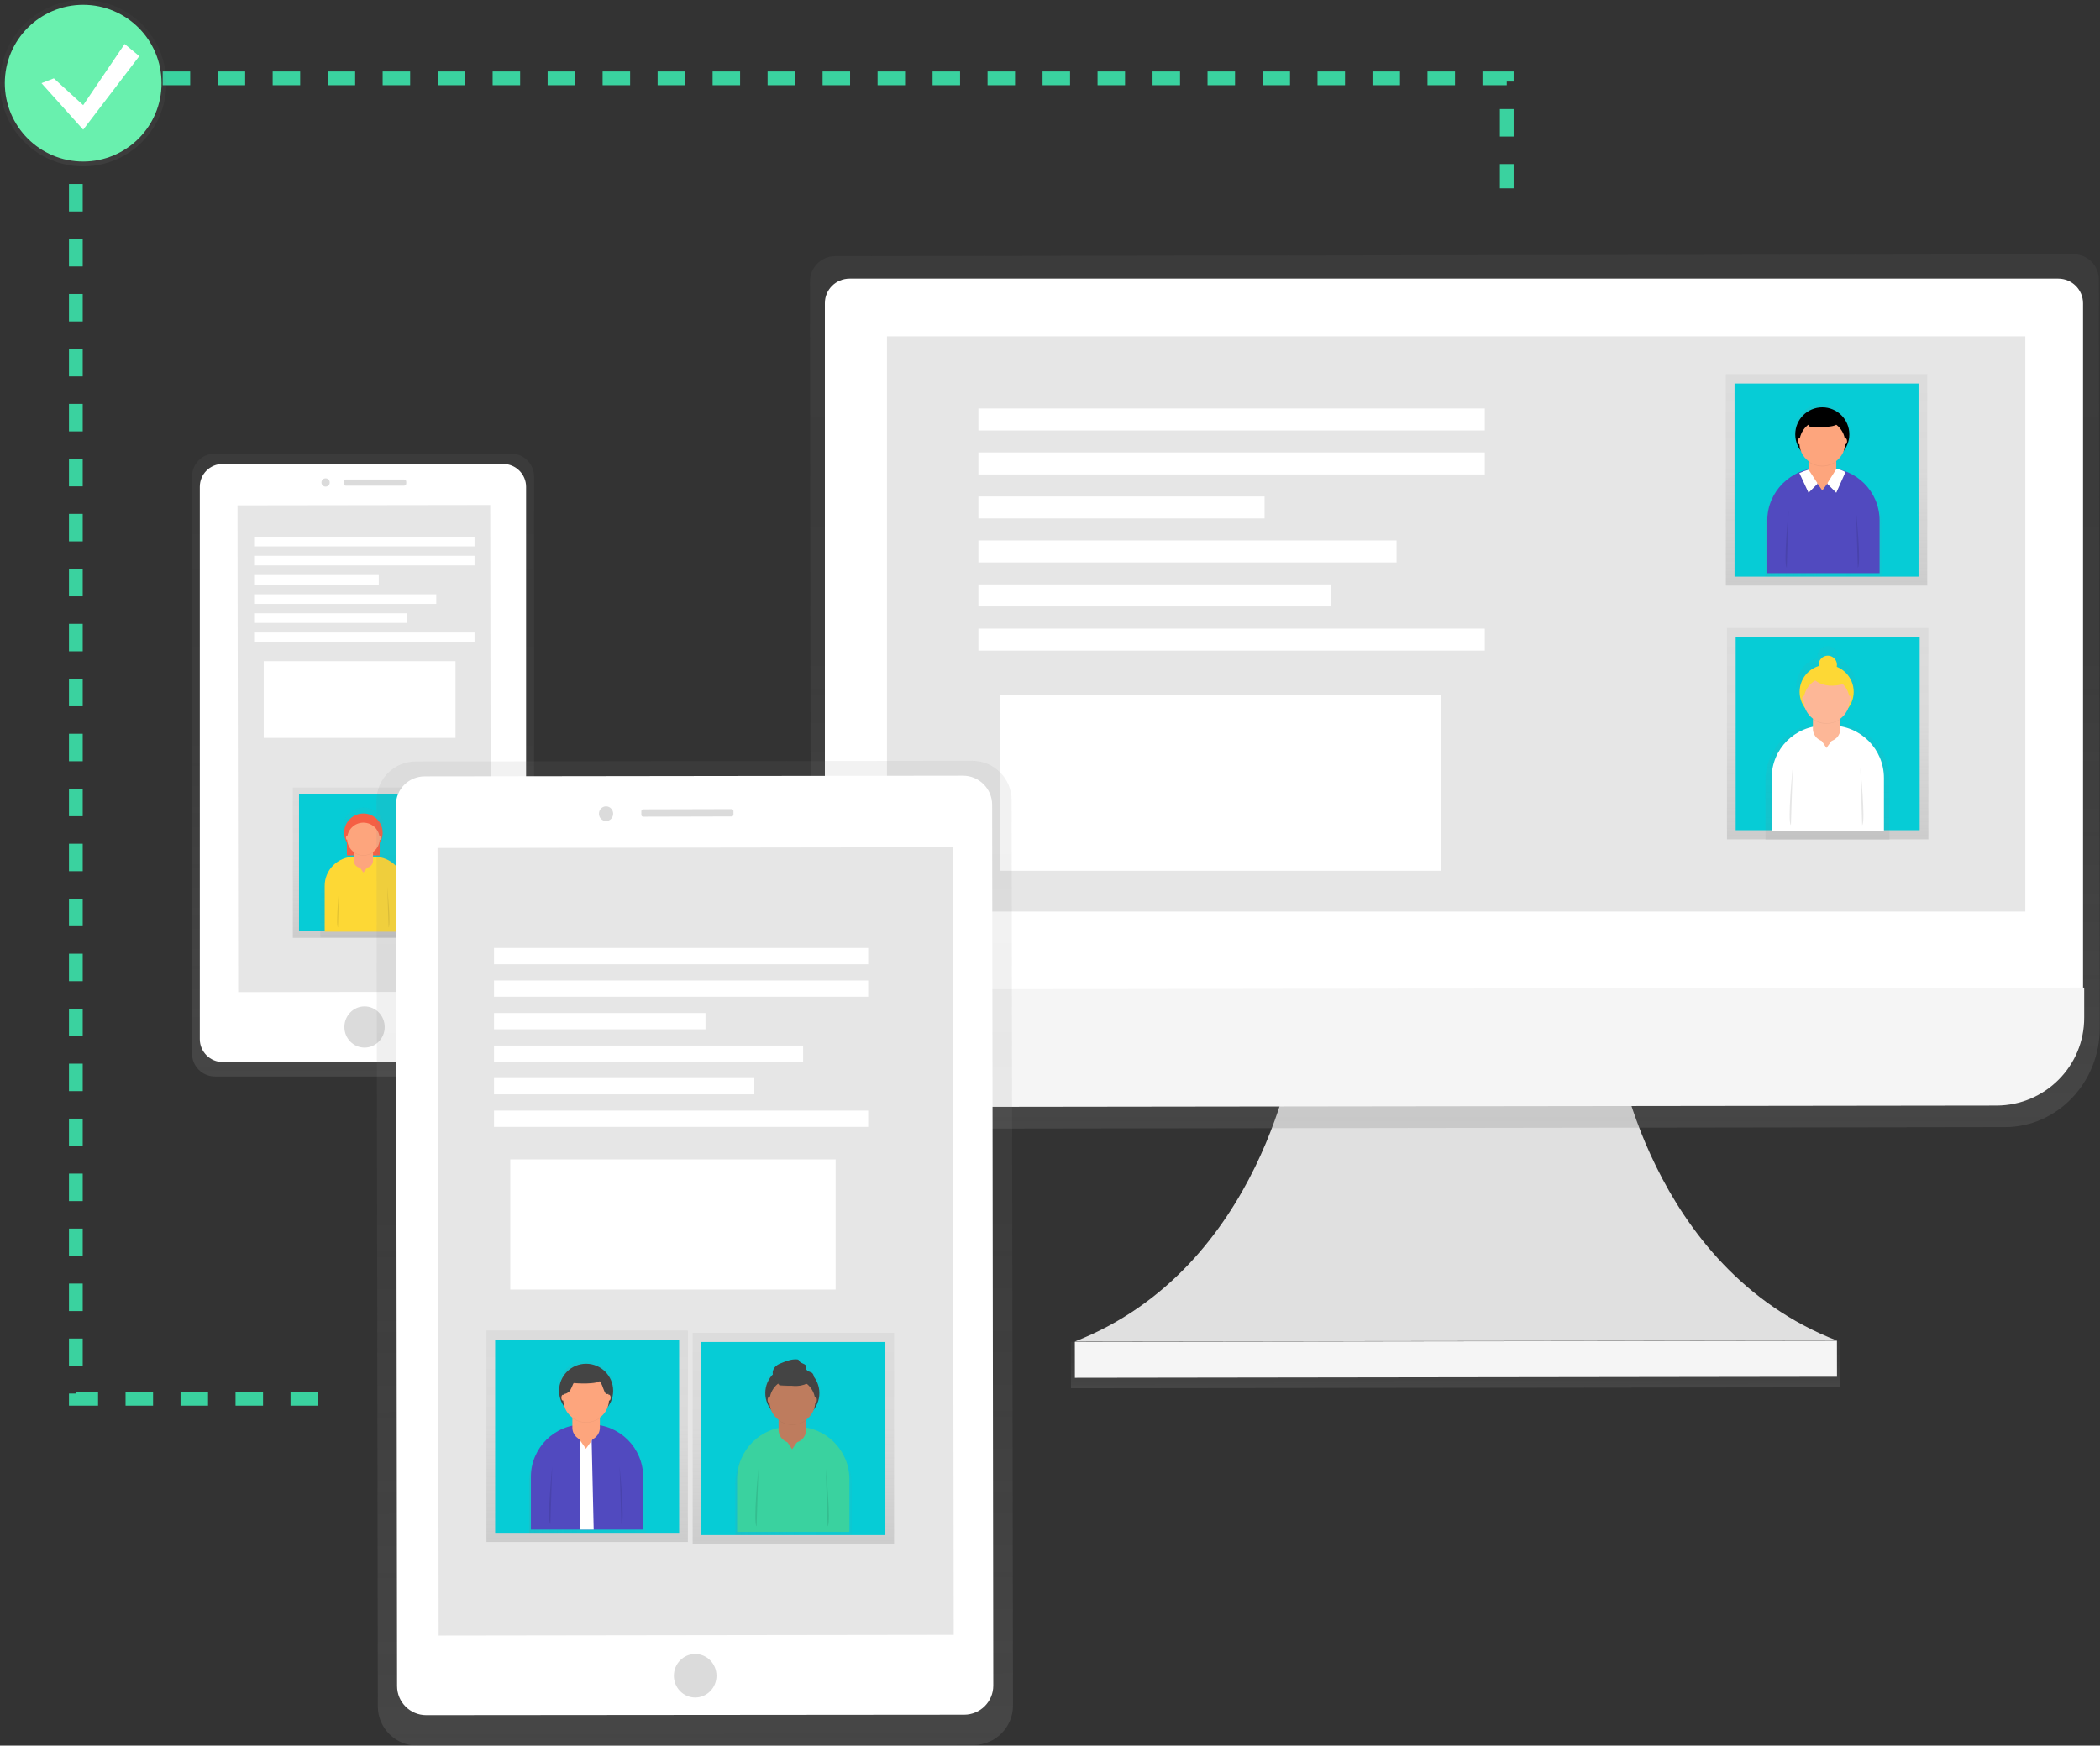 <?xml version="1.0" encoding="utf-8"?>
<!-- Generator: Adobe Illustrator 24.1.2, SVG Export Plug-In . SVG Version: 6.00 Build 0)  -->
<svg version="1.1" id="accd1a1b-d405-4dd1-89fa-f32239092656"
	 xmlns="http://www.w3.org/2000/svg" xmlns:xlink="http://www.w3.org/1999/xlink" x="0px" y="0px" viewBox="0 0 916.5 762"
	 style="enable-background:new 0 0 916.5 762;" xml:space="preserve">
<rect x="0" y="0" width="916.5" height="762" fill="#333333" stroke="none"/>
<style type="text/css">
	.st0{fill:url(#SVGID_1_);}
	.st1{fill:#FFFFFF;}
	.st2{fill:#E6E6E6;}
	.st3{fill:#DBDBDB;}
	.st4{fill:url(#SVGID_2_);}
	.st5{fill:#06CCD6;}
	.st6{opacity:0.5;}
	.st7{fill:url(#SVGID_3_);}
	.st8{fill:#F55F44;}
	.st9{fill:#FDD835;}
	.st10{fill:#FDA57D;}
	.st11{opacity:0.1;enable-background:new    ;}
	.st12{opacity:5.000000e-02;enable-background:new    ;}
	.st13{fill:#E0E0E0;}
	.st14{fill:url(#SVGID_4_);}
	.st15{fill:#F5F5F5;}
	.st16{fill:url(#SVGID_5_);}
	.st17{fill:url(#SVGID_6_);}
	.st18{fill:url(#SVGID_7_);}
	.st19{fill:#514ABF;}
	.st20{fill:url(#SVGID_8_);}
	.st21{fill:url(#SVGID_9_);}
	.st22{fill:#FDB797;}
	.st23{fill:none;stroke:#3AD29F;stroke-width:6;stroke-miterlimit:10;stroke-dasharray:12;}
	.st24{fill:url(#SVGID_10_);}
	.st25{fill:#69F0AE;}
	.st26{fill:url(#SVGID_11_);}
	.st27{fill:url(#SVGID_12_);}
	.st28{fill:url(#SVGID_13_);}
	.st29{fill:url(#SVGID_14_);}
	.st30{fill:#3AD29F;}
	.st31{fill:#BE7C5E;}
	.st32{fill:#444444;}
	.st33{fill:url(#SVGID_15_);}
	.st34{fill:url(#SVGID_16_);}
</style>
<linearGradient id="SVGID_1_" gradientUnits="userSpaceOnUse" x1="300.8" y1="225.428" x2="300.8" y2="492.888" gradientTransform="matrix(1 0 0 -1.02 -142.37 701.62)">
	<stop  offset="0" style="stop-color:#808080;stop-opacity:0.25"/>
	<stop  offset="0.54" style="stop-color:#808080;stop-opacity:0.12"/>
	<stop  offset="1" style="stop-color:#808080;stop-opacity:0.1"/>
</linearGradient>
<path class="st0" d="M93.8,198h129.3c5.5,0,10,4.5,10,10v251.9c0,5.5-4.5,10-10,10H93.8c-5.5,0-10-4.5-10-10V208
	C83.8,202.5,88.2,198,93.8,198z"/>
<path class="st1" d="M97.2,202.5h122.4c5.5,0,10,4.5,10,10v241.1c0,5.5-4.5,10-10,10H97.2c-5.5,0-10-4.5-10-10V212.5
	C87.2,206.9,91.7,202.5,97.2,202.5z"/>
<rect x="103.8" y="220.5" transform="matrix(1 -1.396262e-03 1.396262e-03 1 -0.456 0.222)" class="st2" width="110.3" height="212.5"/>
<ellipse transform="matrix(1 -1.396262e-03 1.396262e-03 1 -0.626 0.223)" class="st3" cx="159.1" cy="448.3" rx="8.8" ry="9"/>
<ellipse transform="matrix(1 -1.396262e-03 1.396262e-03 1 -0.294 0.199)" class="st3" cx="142.1" cy="210.6" rx="1.8" ry="1.8"/>
<path class="st3" d="M151,209.3l25.3,0c0.6,0,1,0.4,1,1l0,0.7c0,0.6-0.4,1-1,1l-25.3,0c-0.6,0-1-0.4-1-1l0-0.7
	C150,209.7,150.5,209.3,151,209.3z"/>
<linearGradient id="SVGID_2_" gradientUnits="userSpaceOnUse" x1="158.98" y1="354.68" x2="158.98" y2="420.24" gradientTransform="matrix(1 0 0 -1 0 764)">
	<stop  offset="0" style="stop-color:#808080;stop-opacity:0.25"/>
	<stop  offset="0.54" style="stop-color:#808080;stop-opacity:0.12"/>
	<stop  offset="1" style="stop-color:#808080;stop-opacity:0.1"/>
</linearGradient>
<rect x="127.8" y="343.8" class="st4" width="62.4" height="65.6"/>
<rect x="130.5" y="346.6" class="st5" width="57" height="59.9"/>
<g class="st6">
	
		<linearGradient id="SVGID_3_" gradientUnits="userSpaceOnUse" x1="300.755" y1="285.68" x2="300.755" y2="342.55" gradientTransform="matrix(1 0 0 -1 -141.76 695)">
		<stop  offset="0" style="stop-color:#808080;stop-opacity:0.25"/>
		<stop  offset="0.54" style="stop-color:#808080;stop-opacity:0.12"/>
		<stop  offset="1" style="stop-color:#808080;stop-opacity:0.1"/>
	</linearGradient>
	<path class="st7" d="M163.3,373.7v-1.1h3v-5.8c2.8-4.3,1.6-10-2.6-12.8c-4.3-2.8-10-1.6-12.8,2.6c-1.9,2.9-2,6.7-0.3,9.8v6.2h3.3
		v1.3c-8.3,2.3-14.1,9.9-14.1,18.5v16.9h38.5v-16.9C178.2,383.5,172,375.7,163.3,373.7z"/>
</g>
<rect x="151.4" y="362" class="st8" width="14.3" height="11.4"/>
<path class="st9" d="M154.5,374h9c7.1,0,12.9,5.8,12.9,12.9v19.8l0,0h-34.7l0,0v-19.8C141.6,379.7,147.4,374,154.5,374z"/>
<path class="st10" d="M157.5,368.3h2.2c1.7,0,3.1,1.4,3.1,3.1v4.3c0,1.7-1.4,3.1-3.1,3.1h-2.2c-1.7,0-3.1-1.4-3.1-3.1v-4.3
	C154.4,369.7,155.8,368.3,157.5,368.3z"/>
<polygon class="st10" points="157,378.6 158.6,380.9 160.3,378.6 "/>
<path class="st11" d="M148.1,387c0,0-1.7,16.8-0.6,17.9"/>
<path class="st11" d="M169,387c0,0,1.7,16.8,0.6,17.9"/>
<path class="st12" d="M158.6,373.5c1.5,0,3-0.5,4.2-1.4c-0.3-2.1-2.1-3.6-4.2-3.6l0,0c-2.1,0-3.9,1.5-4.2,3.6
	C155.6,373,157.1,373.5,158.6,373.5z"/>
<circle class="st8" cx="158.6" cy="363.5" r="8.4"/>
<circle class="st10" cx="158.6" cy="366.2" r="7.1"/>
<ellipse class="st10" cx="151.5" cy="365.7" rx="0.5" ry="0.9"/>
<ellipse class="st10" cx="165.8" cy="365.7" rx="0.5" ry="0.9"/>
<rect x="110.9" y="234.3" class="st1" width="96.2" height="4.2"/>
<rect x="110.9" y="242.6" class="st1" width="96.2" height="4.2"/>
<rect x="110.9" y="251" class="st1" width="54.4" height="4.2"/>
<rect x="110.9" y="259.4" class="st1" width="79.5" height="4.2"/>
<rect x="110.9" y="267.7" class="st1" width="66.9" height="4.2"/>
<rect x="110.9" y="276.1" class="st1" width="96.2" height="4.2"/>
<rect x="115.1" y="288.6" class="st1" width="83.7" height="33.5"/>
<path class="st13" d="M705.5,457.1c0,0,14,96.2,96.2,128.1l-166.3,0.2l-166.3,0.2c82.1-32.2,95.8-128.4,95.8-128.4L705.5,457.1z"/>
<linearGradient id="SVGID_4_" gradientUnits="userSpaceOnUse" x1="776.508" y1="88.171" x2="776.508" y2="108.491" gradientTransform="matrix(1 -1.396263e-03 -1.396263e-03 -1 -141.083 695.06)">
	<stop  offset="0" style="stop-color:#808080;stop-opacity:0.25"/>
	<stop  offset="0.54" style="stop-color:#808080;stop-opacity:0.12"/>
	<stop  offset="1" style="stop-color:#808080;stop-opacity:0.1"/>
</linearGradient>
<polygon class="st14" points="467.4,585.7 803.1,585.3 803.2,605.6 467.4,606 "/>
<rect x="469.1" y="585.5" transform="matrix(1 -1.396262e-03 1.396262e-03 1 -0.828 0.888)" class="st15" width="332.6" height="15.7"/>
<linearGradient id="SVGID_5_" gradientUnits="userSpaceOnUse" x1="777.403" y1="208.137" x2="777.403" y2="575.767" gradientTransform="matrix(1 0 0 -1.04 -142.39 712.01)">
	<stop  offset="0" style="stop-color:#808080;stop-opacity:0.25"/>
	<stop  offset="0.54" style="stop-color:#808080;stop-opacity:0.12"/>
	<stop  offset="1" style="stop-color:#808080;stop-opacity:0.1"/>
</linearGradient>
<path class="st16" d="M905.2,111l-540.9,0.8c-6.1,0.1-11,5.2-10.8,11.4l0.4,315.6v10.5c0,24,18.6,43.4,41.5,43.4l479.6-0.7
	c22.9,0,41.5-19.5,41.4-43.5v-10.5l-0.4-315.6C916.2,116.2,911.4,111.1,905.2,111C905.3,111,905.2,111,905.2,111z"/>
<path class="st1" d="M370.8,121.6h527.5c5.9,0,10.8,4.8,10.8,10.8l0,0v300.3l0,0H360l0,0V132.3C360,126.4,364.8,121.6,370.8,121.6
	C370.8,121.6,370.8,121.6,370.8,121.6z"/>
<path class="st15" d="M871.4,482.6L399,483.2c-21.2,0-38.3-17.1-38.4-38.3v0v-13l549-0.8v13C909.7,465.3,892.6,482.5,871.4,482.6
	C871.4,482.6,871.4,482.6,871.4,482.6z"/>
<rect x="387.1" y="146.8" class="st2" width="496.8" height="251.1"/>
<linearGradient id="SVGID_6_" gradientUnits="userSpaceOnUse" x1="797.19" y1="508.33" x2="797.19" y2="600.67" gradientTransform="matrix(1 0 0 -1 0 764)">
	<stop  offset="0" style="stop-color:#808080;stop-opacity:0.25"/>
	<stop  offset="0.54" style="stop-color:#808080;stop-opacity:0.12"/>
	<stop  offset="1" style="stop-color:#808080;stop-opacity:0.1"/>
</linearGradient>
<rect x="753.2" y="163.3" class="st17" width="87.9" height="92.3"/>
<rect x="757" y="167.4" class="st5" width="80.3" height="84.3"/>
<g class="st6">
	
		<linearGradient id="SVGID_7_" gradientUnits="userSpaceOnUse" x1="912.2" y1="480.973" x2="963" y2="480.973" gradientTransform="matrix(1 0 0 -1 -141.76 695)">
		<stop  offset="0" style="stop-color:#808080;stop-opacity:0.25"/>
		<stop  offset="0.54" style="stop-color:#808080;stop-opacity:0.12"/>
		<stop  offset="1" style="stop-color:#808080;stop-opacity:0.1"/>
	</linearGradient>
	<path class="st18" d="M802.7,204.8l-1-0.4l-0.1,0.1h-0.1v-2.7c0-0.3,0-0.7-0.1-1c1.6-1.2,2.9-2.8,3.6-4.7
		c4.1-5.4,3.1-13.1-2.2-17.2s-13.1-3.1-17.2,2.2c-3.4,4.4-3.4,10.6,0,15c0.7,1.9,1.9,3.5,3.6,4.7c-0.1,0.3-0.1,0.7-0.1,1v3l0,0
		c-11,3-18.7,13.1-18.7,24.5v22.3h50.8v-22.3C821.2,217.9,813.7,207.9,802.7,204.8z"/>
</g>
<path class="st19" d="M794.3,204.3h3.1c12.7,0,22.9,10.3,22.9,22.9l0,0v23l0,0h-49l0,0v-23C771.3,214.6,781.6,204.3,794.3,204.3
	C794.3,204.3,794.3,204.3,794.3,204.3z"/>
<path class="st10" d="M795,196.3h0.8c3.1,0,5.6,2.5,5.6,5.6v3.8c0,3.1-2.5,5.6-5.6,5.6H795c-3.1,0-5.6-2.5-5.6-5.6v-3.8
	C789.4,198.8,791.9,196.3,795,196.3z"/>
<polygon class="st12" points="785.2,206.9 789.2,215.6 793.2,211.6 789.2,205.4 "/>
<path class="st1" d="M785.3,206.5l4,8.6l4-4l-4-6.1l-1.8,0.6c-0.2,0.1-0.4,0.1-0.5,0.2L785.3,206.5z"/>
<polygon class="st12" points="805.5,206.5 801.5,215.6 797.5,211.6 801.6,205.1 "/>
<path class="st1" d="M805.4,206.1l-4,9l-4-4l4.1-6.5l0.8,0.2c0.8,0.2,1.6,0.5,2.4,0.9L805.4,206.1z"/>
<polygon class="st10" points="793,210.8 795.3,214.1 797.7,210.8 "/>
<path class="st11" d="M780.6,222.6c0,0-2.4,23.7-0.8,25.2"/>
<path class="st11" d="M810,222.6c0,0,2.4,23.7,0.8,25.2"/>
<path class="st12" d="M795.3,203.6c2.1,0,4.2-0.7,5.9-1.9c-0.5-2.9-3-5-5.9-5l0,0c-2.9,0-5.5,2.1-5.9,5
	C791.1,202.9,793.2,203.6,795.3,203.6z"/>
<circle cx="795.3" cy="189.6" r="11.8"/>
<circle class="st10" cx="795.3" cy="193.3" r="10"/>
<path class="st12" d="M787.3,183.4l2.5,3.1c0,0,11.1,1,12.3-1.5s-7.3-4.4-7.3-4.4L787.3,183.4z"/>
<path d="M787.3,183.1l2.5,3.1c0,0,11.1,1,12.3-1.5s-7.3-4.4-7.3-4.4L787.3,183.1z"/>
<ellipse class="st10" cx="785.3" cy="192.6" rx="0.7" ry="1.3"/>
<ellipse class="st10" cx="805.4" cy="192.6" rx="0.7" ry="1.3"/>
<linearGradient id="SVGID_8_" gradientUnits="userSpaceOnUse" x1="797.7" y1="397.56" x2="797.7" y2="489.9" gradientTransform="matrix(1 0 0 -1 0 764)">
	<stop  offset="0" style="stop-color:#808080;stop-opacity:0.25"/>
	<stop  offset="0.54" style="stop-color:#808080;stop-opacity:0.12"/>
	<stop  offset="1" style="stop-color:#808080;stop-opacity:0.1"/>
</linearGradient>
<rect x="753.7" y="274.1" class="st20" width="87.9" height="92.3"/>
<rect x="757.5" y="278.1" class="st5" width="80.3" height="84.3"/>
<g class="st6">
	
		<linearGradient id="SVGID_9_" gradientUnits="userSpaceOnUse" x1="939.52" y1="328.4" x2="939.52" y2="412.947" gradientTransform="matrix(1 0 0 -1 -141.76 695)">
		<stop  offset="0" style="stop-color:#808080;stop-opacity:0.25"/>
		<stop  offset="0.54" style="stop-color:#808080;stop-opacity:0.12"/>
		<stop  offset="1" style="stop-color:#808080;stop-opacity:0.1"/>
	</linearGradient>
	<path class="st21" d="M803.8,316.1V313c0-0.1,0-0.3,0-0.5c1.7-1.3,3-3,3.7-5c4.4-5.7,3.3-13.9-2.4-18.3c-0.9-0.7-2-1.3-3.1-1.8
		c0.5-2.4-1-4.8-3.4-5.3c-2.4-0.5-4.8,1-5.3,3.4c-0.1,0.5-0.1,1.1-0.1,1.6c-6.9,2.1-10.8,9.4-8.6,16.3c0.5,1.5,1.2,2.9,2.1,4.1
		c0.7,2,2,3.7,3.7,5c0,0.1,0,0.3,0,0.5v3.3c-11.5,2.2-19.8,12.3-19.9,24v26.3h54.1v-26.3C824.8,328.1,815.8,317.8,803.8,316.1z"/>
</g>
<path class="st1" d="M796.2,316.7h3.1c12.7,0,22.9,10.3,22.9,22.9v23l0,0h-49l0,0v-23C773.2,326.9,783.4,316.7,796.2,316.7
	L796.2,316.7z"/>
<path class="st22" d="M796.8,308.7h0.8c3.1,0,5.6,2.5,5.6,5.6v3.8c0,3.1-2.5,5.6-5.6,5.6h-0.8c-3.1,0-5.6-2.5-5.6-5.6v-3.8
	C791.2,311.2,793.7,308.7,796.8,308.7z"/>
<polygon class="st22" points="794.9,323.2 797.1,326.5 799.5,323.2 "/>
<path class="st11" d="M782.4,335c0,0-2.4,23.7-0.8,25.2"/>
<path class="st11" d="M811.9,335c0,0,2.4,23.7,0.8,25.2"/>
<path class="st12" d="M797.2,315.9c2.1,0,4.2-0.7,5.9-1.9c-0.5-2.9-3-5-5.9-5l0,0c-3,0-5.5,2.1-6,5C793,315.3,795.1,316,797.2,315.9
	z"/>
<circle class="st9" cx="797.2" cy="302" r="11.8"/>
<circle class="st22" cx="797.2" cy="305.7" r="10"/>
<ellipse class="st22" cx="787.2" cy="305" rx="0.7" ry="1.3"/>
<ellipse class="st22" cx="807.2" cy="305" rx="0.7" ry="1.3"/>
<circle class="st9" cx="797.7" cy="290.2" r="4"/>
<path class="st9" d="M789.7,294.2c0,0,4,8,16.1,4l-4-4H789.7z"/>
<rect x="427" y="178.3" class="st1" width="221" height="9.6"/>
<rect x="427" y="197.5" class="st1" width="221" height="9.6"/>
<rect x="427" y="216.7" class="st1" width="124.9" height="9.6"/>
<rect x="427" y="235.9" class="st1" width="182.5" height="9.6"/>
<rect x="427" y="255.1" class="st1" width="153.7" height="9.6"/>
<rect x="427" y="274.4" class="st1" width="221" height="9.6"/>
<rect x="436.6" y="303.2" class="st1" width="192.2" height="76.9"/>
<polyline class="st23" points="138.8,610.6 33.1,610.6 33.1,34.2 657.6,34.2 657.6,82.2 "/>
<g class="st6">
	
		<linearGradient id="SVGID_10_" gradientUnits="userSpaceOnUse" x1="36.3" y1="691.4" x2="36.3" y2="764" gradientTransform="matrix(1 0 0 -1 0 764)">
		<stop  offset="0" style="stop-color:#808080;stop-opacity:0.25"/>
		<stop  offset="0.54" style="stop-color:#808080;stop-opacity:0.12"/>
		<stop  offset="1" style="stop-color:#808080;stop-opacity:0.1"/>
	</linearGradient>
	<circle class="st24" cx="36.3" cy="36.3" r="36.3"/>
</g>
<circle class="st25" cx="36.3" cy="36.3" r="34.2"/>
<polygon class="st1" points="23.5,34.2 36.3,45.9 54.4,19.2 60.8,24.5 36.3,56.6 18.1,36.3 "/>
<linearGradient id="SVGID_11_" gradientUnits="userSpaceOnUse" x1="444.468" y1="-62.947" x2="444.468" y2="360.192" gradientTransform="matrix(1 -1.396263e-03 -1.424188e-03 -1.02 -141.073 702.07)">
	<stop  offset="0" style="stop-color:#808080;stop-opacity:0.25"/>
	<stop  offset="0.54" style="stop-color:#808080;stop-opacity:0.12"/>
	<stop  offset="1" style="stop-color:#808080;stop-opacity:0.1"/>
</linearGradient>
<path class="st26" d="M181.5,332.4l242.8-0.3c9.5,0,17.2,7.7,17.2,17.1l0.6,395.3c0,9.5-7.7,17.2-17.1,17.2L182.1,762
	c-9.5,0-17.2-7.7-17.2-17.1l-0.6-395.3C164.3,340.1,172,332.4,181.5,332.4z"/>
<linearGradient id="SVGID_12_" gradientUnits="userSpaceOnUse" x1="444.963" y1="-27.038" x2="444.963" y2="327.873" gradientTransform="matrix(1 -1.396263e-03 -1.424188e-03 -1.02 -141.073 702.07)">
	<stop  offset="0" style="stop-color:#000000;stop-opacity:9.000000e-02"/>
	<stop  offset="0.55" style="stop-color:#000000;stop-opacity:7.000000e-02"/>
	<stop  offset="1" style="stop-color:#000000;stop-opacity:2.000000e-02"/>
</linearGradient>
<polygon class="st27" points="183.7,365.2 423.1,364.9 423.6,725.2 184.2,725.5 "/>
<path class="st1" d="M185.4,338.9l234.9-0.3c7,0,12.7,5.7,12.7,12.7l0.5,384.5c0,7-5.7,12.7-12.7,12.7L186,748.7
	c-7,0-12.7-5.7-12.7-12.7l-0.5-384.5C172.7,344.5,178.4,338.9,185.4,338.9z"/>
<rect x="191.2" y="370" transform="matrix(1 -1.396262e-03 1.396262e-03 1 -0.756 0.424)" class="st2" width="224.8" height="343.8"/>
<ellipse class="st3" cx="303.4" cy="731.5" rx="9.3" ry="9.5"/>
<ellipse transform="matrix(1 -1.396262e-03 1.396262e-03 1 -0.496 0.37)" class="st3" cx="264.5" cy="355.2" rx="3.1" ry="3.2"/>
<path class="st3" d="M280.7,353.3l38.6-0.1c0.4,0,0.8,0.3,0.8,0.8l0,1.6c0,0.4-0.3,0.8-0.8,0.8l-38.6,0.1c-0.4,0-0.8-0.3-0.8-0.8
	l0-1.6C279.9,353.6,280.3,353.3,280.7,353.3z"/>
<linearGradient id="SVGID_13_" gradientUnits="userSpaceOnUse" x1="346.25" y1="89.86" x2="346.25" y2="182.2" gradientTransform="matrix(1 0 0 -1 0 764)">
	<stop  offset="0" style="stop-color:#808080;stop-opacity:0.25"/>
	<stop  offset="0.54" style="stop-color:#808080;stop-opacity:0.12"/>
	<stop  offset="1" style="stop-color:#808080;stop-opacity:0.1"/>
</linearGradient>
<rect x="302.3" y="581.8" class="st28" width="87.9" height="92.3"/>
<rect x="306.1" y="585.8" class="st5" width="80.3" height="84.3"/>
<g class="st6">
	
		<linearGradient id="SVGID_14_" gradientUnits="userSpaceOnUse" x1="462.6" y1="62.493" x2="513.45" y2="62.493" gradientTransform="matrix(1 0 0 -1 -141.76 695)">
		<stop  offset="0" style="stop-color:#808080;stop-opacity:0.25"/>
		<stop  offset="0.54" style="stop-color:#808080;stop-opacity:0.12"/>
		<stop  offset="1" style="stop-color:#808080;stop-opacity:0.1"/>
	</linearGradient>
	<path class="st29" d="M353.1,623.3l-1-0.4l-0.1,0.1H352v-2.7c0-0.3,0-0.7-0.1-1c1.6-1.2,2.9-2.8,3.6-4.7c4.1-5.4,3.1-13.1-2.2-17.2
		c-5.4-4.1-13.1-3.1-17.2,2.2c-3.4,4.4-3.4,10.6,0,15c0.7,1.9,1.9,3.5,3.6,4.7c-0.1,0.3-0.1,0.7-0.1,1v3l0,0
		c-11,3-18.7,13.1-18.7,24.5v22.3h50.8v-22.4C371.7,636.4,364.1,626.4,353.1,623.3z"/>
</g>
<path class="st30" d="M344.7,622.8h3.1c12.7,0,22.9,10.3,22.9,22.9v23l0,0h-49l0,0v-23C321.7,633,332,622.8,344.7,622.8
	C344.7,622.8,344.7,622.8,344.7,622.8z"/>
<path class="st31" d="M345.4,614.8h0.8c3.1,0,5.6,2.5,5.6,5.6v3.8c0,3.1-2.5,5.6-5.6,5.6h-0.8c-3.1,0-5.6-2.5-5.6-5.6v-3.8
	C339.8,617.3,342.3,614.8,345.4,614.8z"/>
<polygon class="st31" points="343.5,629.3 345.7,632.6 348,629.3 "/>
<path class="st11" d="M331,641.1c0,0-2.4,23.7-0.8,25.2"/>
<path class="st11" d="M360.4,641.1c0,0,2.4,23.7,0.8,25.2"/>
<path class="st12" d="M345.8,622c2.1,0,4.2-0.7,5.9-1.9c-0.5-2.9-3-5-5.9-5l0,0c-2.9,0-5.5,2.1-5.9,5
	C341.5,621.3,343.6,622,345.8,622z"/>
<circle class="st32" cx="345.8" cy="608.1" r="11.8"/>
<circle class="st31" cx="345.8" cy="611.8" r="10"/>
<path class="st12" d="M337.7,601.9l2.5,3.1c0,0,11.1,1,12.3-1.5c1.3-2.5-7.3-4.3-7.3-4.3L337.7,601.9z"/>
<path class="st32" d="M337.7,601.6l2.5,3.1c0,0,11.1,1,12.3-1.5c1.3-2.5-7.3-4.3-7.3-4.3L337.7,601.6z"/>
<ellipse class="st31" cx="335.7" cy="611.1" rx="0.7" ry="1.3"/>
<ellipse class="st31" cx="355.8" cy="611.1" rx="0.7" ry="1.3"/>
<path class="st32" d="M337.9,597.1c0.8-1,1.9-1.7,3.1-2.1c2.2-0.9,4.5-1.8,6.9-1.6c0.2,0,0.5,0.1,0.6,0.2c0.2,0.2,0.3,0.4,0.4,0.6
	c0.7,1.1,2.7,1,3,2.3c0.1,0.4-0.1,0.8,0,1.3c0.3,1,1.7,0.9,2.5,1.5c0.9,0.8,1,2.2,0.2,3.2c-0.8,0.9-1.9,1.5-3.1,1.7
	c-2.1,0.8-4.3,1-6.5,0.6C342.1,603.8,335,601.9,337.9,597.1z"/>
<linearGradient id="SVGID_15_" gradientUnits="userSpaceOnUse" x1="256.25" y1="90.86" x2="256.25" y2="183.2" gradientTransform="matrix(1 0 0 -1 0 764)">
	<stop  offset="0" style="stop-color:#808080;stop-opacity:0.25"/>
	<stop  offset="0.54" style="stop-color:#808080;stop-opacity:0.12"/>
	<stop  offset="1" style="stop-color:#808080;stop-opacity:0.1"/>
</linearGradient>
<rect x="212.3" y="580.8" class="st33" width="87.9" height="92.3"/>
<rect x="216.1" y="584.8" class="st5" width="80.3" height="84.3"/>
<g class="st6">
	
		<linearGradient id="SVGID_16_" gradientUnits="userSpaceOnUse" x1="372.6" y1="63.493" x2="423.45" y2="63.493" gradientTransform="matrix(1 0 0 -1 -141.76 695)">
		<stop  offset="0" style="stop-color:#808080;stop-opacity:0.25"/>
		<stop  offset="0.54" style="stop-color:#808080;stop-opacity:0.12"/>
		<stop  offset="1" style="stop-color:#808080;stop-opacity:0.1"/>
	</linearGradient>
	<path class="st34" d="M263.1,622.3l-1-0.4l-0.1,0.1H262v-2.7c0-0.3,0-0.7-0.1-1c1.6-1.2,2.9-2.8,3.6-4.7c4.1-5.4,3.1-13.1-2.2-17.2
		c-5.4-4.1-13.1-3.1-17.2,2.2c-3.4,4.4-3.4,10.6,0,15c0.7,1.9,1.9,3.5,3.6,4.7c-0.1,0.3-0.1,0.7-0.1,1v3l0,0
		c-11,3-18.7,13.1-18.7,24.5v22.3h50.9v-22.4C281.7,635.4,274.1,625.4,263.1,622.3z"/>
</g>
<path class="st19" d="M254.7,621.8h3.1c12.7,0,22.9,10.3,22.9,22.9v23l0,0h-49l0,0v-23C231.7,632,242,621.8,254.7,621.8
	C254.7,621.8,254.7,621.8,254.7,621.8z"/>
<path class="st10" d="M255.4,613.8h0.8c3.1,0,5.6,2.5,5.6,5.6v3.8c0,3.1-2.5,5.6-5.6,5.6h-0.8c-3.1,0-5.6-2.5-5.6-5.6v-3.8
	C249.8,616.3,252.3,613.8,255.4,613.8z"/>
<path class="st11" d="M241,640.1c0,0-2.4,23.7-0.8,25.2"/>
<path class="st11" d="M270.4,640.1c0,0,2.4,23.7,0.8,25.2"/>
<path class="st12" d="M255.8,621c2.1,0,4.2-0.7,5.9-1.9c-0.5-2.9-3-5-5.9-5l0,0c-2.9,0-5.5,2.1-5.9,5
	C251.5,620.3,253.6,621,255.8,621z"/>
<circle class="st32" cx="255.8" cy="607.1" r="11.8"/>
<circle class="st10" cx="255.8" cy="610.8" r="10"/>
<path class="st12" d="M247.7,600.9l2.5,3.1c0,0,11.1,1,12.3-1.5c1.3-2.5-7.3-4.3-7.3-4.3L247.7,600.9z"/>
<path class="st32" d="M247.7,600.6l2.5,3.1c0,0,11.1,1,12.3-1.5c1.3-2.5-7.3-4.3-7.3-4.3L247.7,600.6z"/>
<ellipse class="st10" cx="245.7" cy="610.1" rx="0.7" ry="1.3"/>
<ellipse class="st10" cx="265.8" cy="610.1" rx="0.7" ry="1.3"/>
<rect x="215.6" y="413.8" class="st1" width="163.3" height="7.1"/>
<rect x="215.6" y="428" class="st1" width="163.3" height="7.1"/>
<rect x="215.6" y="442.2" class="st1" width="92.3" height="7.1"/>
<rect x="215.6" y="456.4" class="st1" width="134.9" height="7.1"/>
<rect x="215.6" y="470.6" class="st1" width="113.6" height="7.1"/>
<rect x="215.6" y="484.8" class="st1" width="163.3" height="7.1"/>
<rect x="222.7" y="506.1" class="st1" width="142" height="56.8"/>
<path class="st32" d="M248.8,607c0.5-0.9,0.9-1.8,1.3-2.8c1.6-3.4,5.7-4.9,9.1-3.4c1.3,0.6,2.4,1.6,3.1,2.9c0.8,1.5,1.1,3.2,2,4.6
	c0.5,0.4,1.3,0.3,1.6-0.2c0,0,0,0,0.1-0.1c0.3-0.6,0.4-1.3,0.1-1.9c-0.2-0.6-0.6-1.2-0.8-1.8c-0.2-1-0.6-2-1-2.9
	c-0.5-0.7-1.2-1.3-2-1.7c-2.2-1.4-4.8-2.8-7.3-2c-0.8,0.3-1.6,0.7-2.4,1.2l-3.2,2c-1,0.6-1.9,1.3-2.7,2.2c-0.7,0.9-2,3.6-1.4,4.8
	C246.1,609.3,248.2,607.8,248.8,607z"/>
<polygon class="st1" points="253.2,628 253.2,667.7 259.1,667.7 258.2,628 "/>
<polygon class="st10" points="252.3,627.5 255.7,632.4 259.2,627.5 "/>
</svg>
